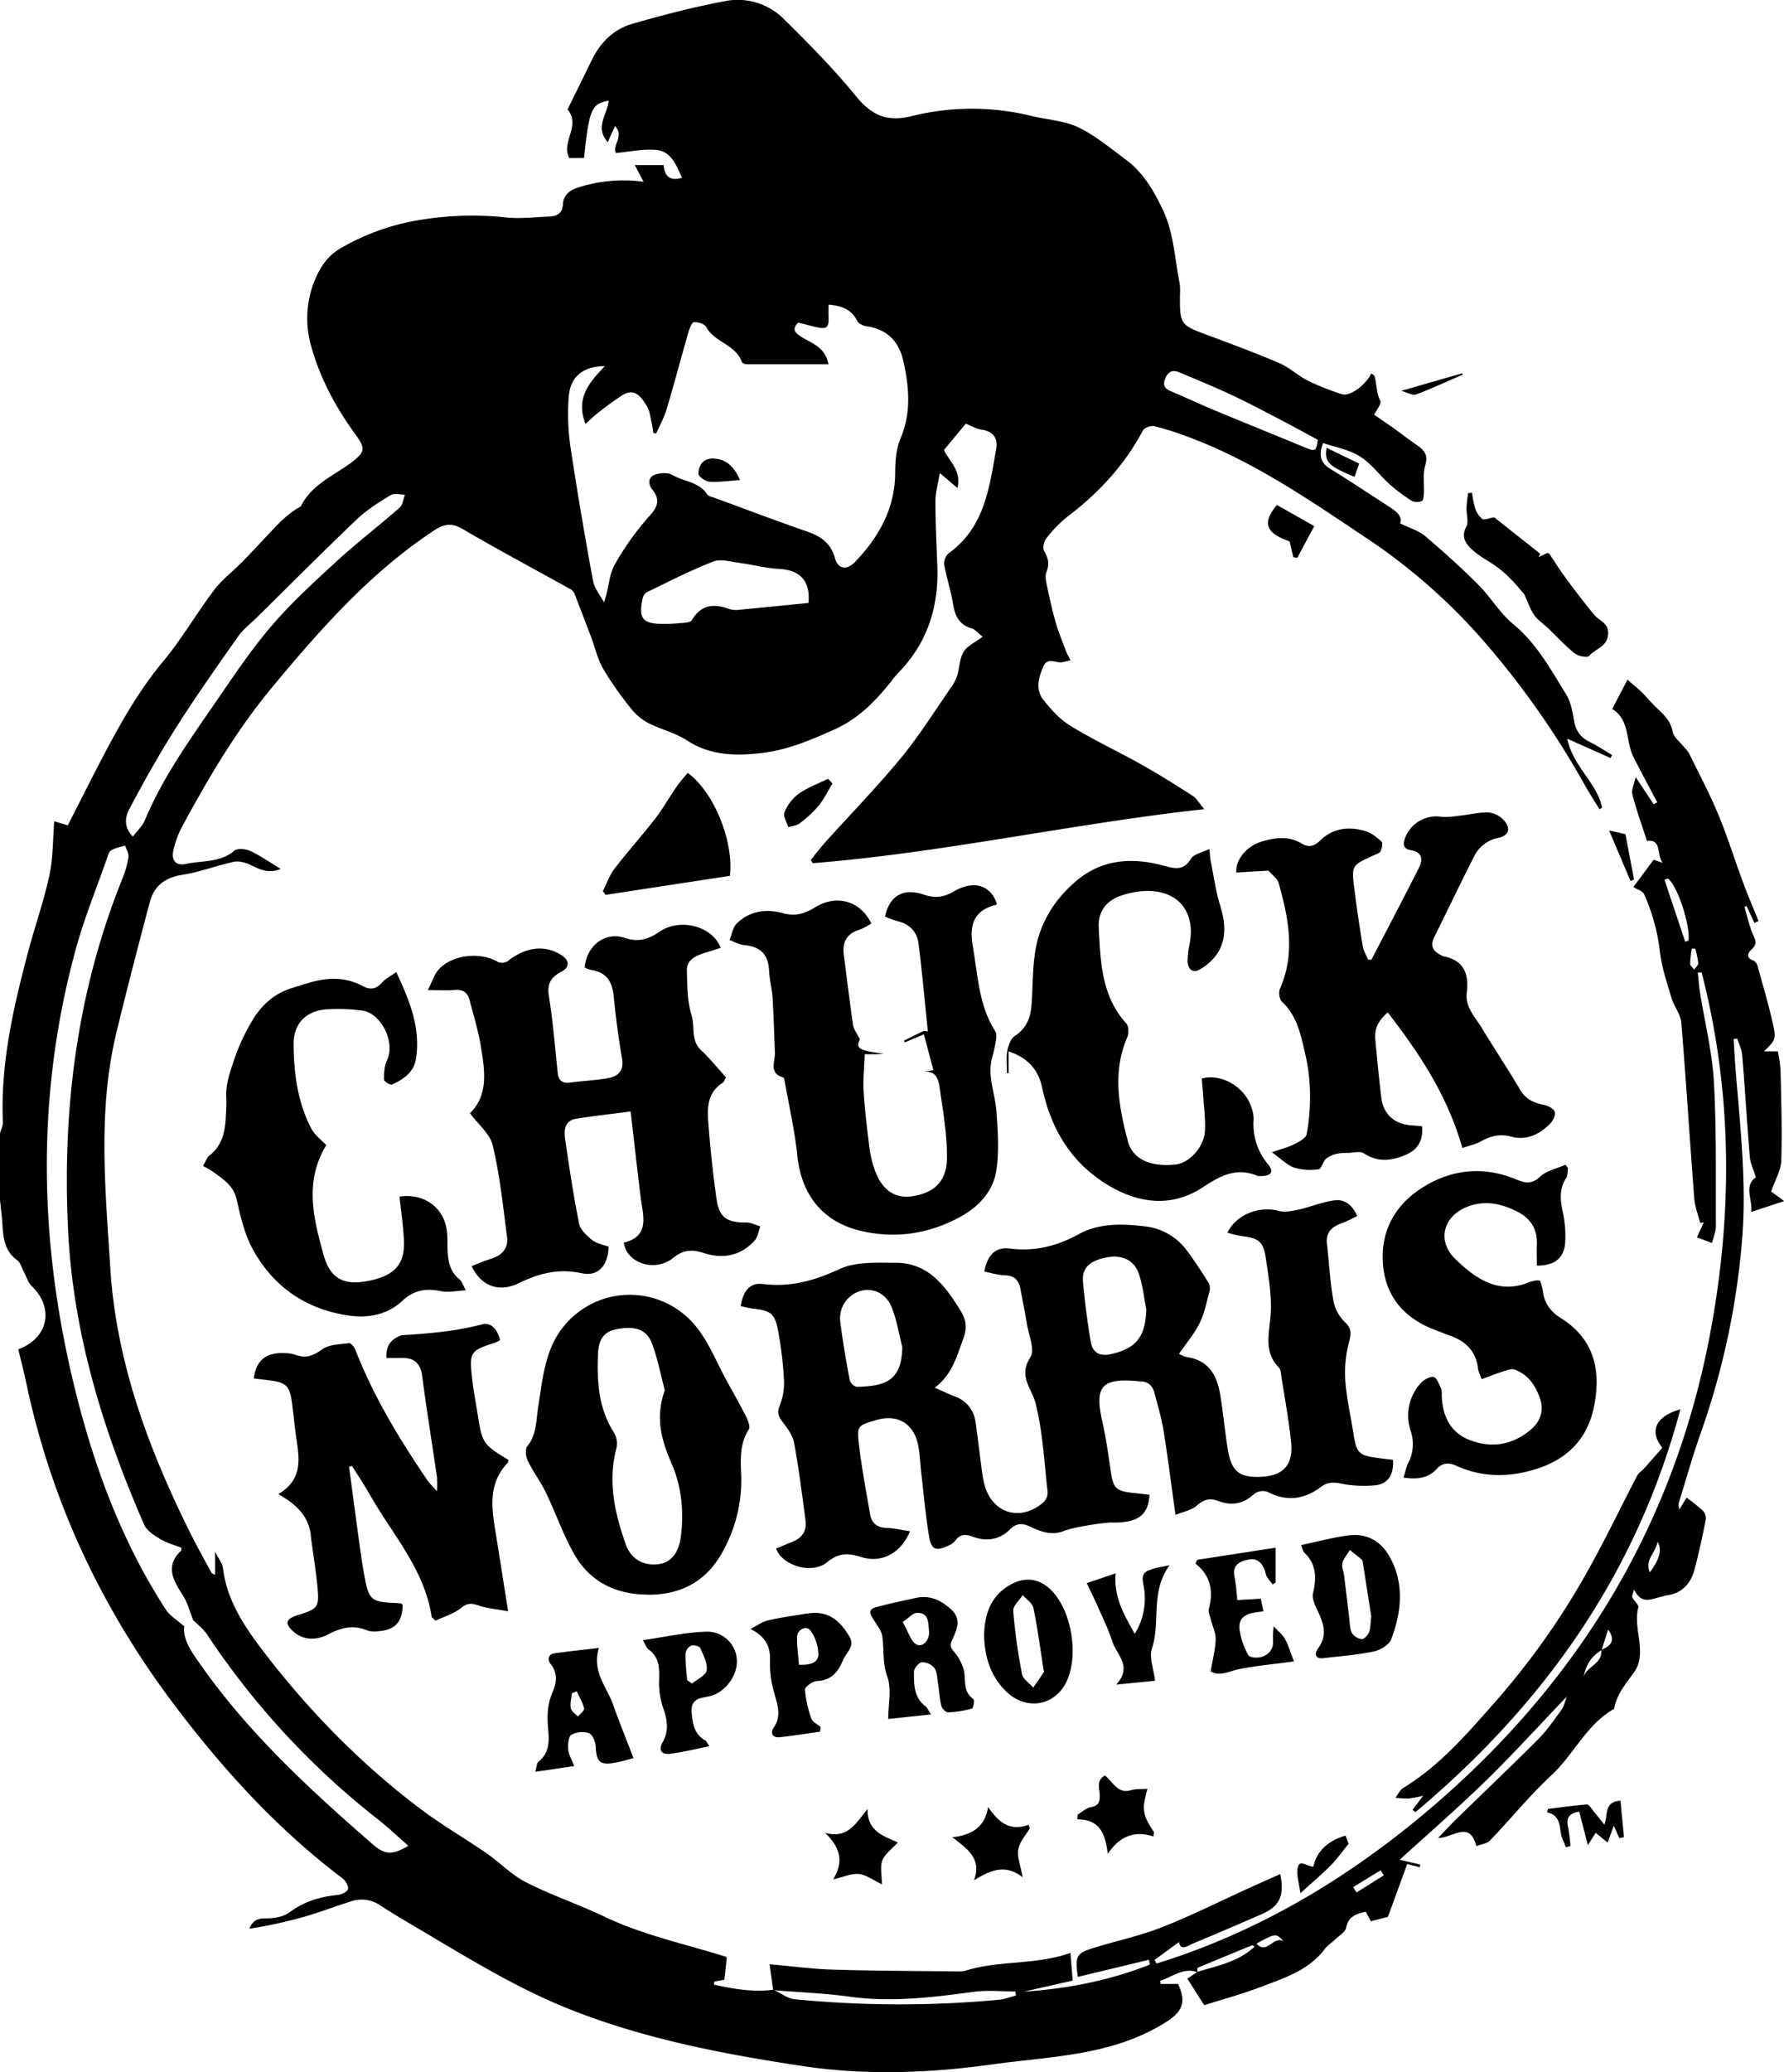 <svg xmlns="http://www.w3.org/2000/svg" viewBox="0 0 749.77 870.4"><path d="M0,476c.43-1.55,1.28-3.12,1.22-4.65C.16,447.23,5.46,424,11.5,401c2.9-11.11,6.8-22,9.23-33.19,1.62-7.42,1.45-15.22,2.07-22.83l5.69,1.69C35,334,41.1,321.6,47.72,309.49c6.07-11.1,12.65-21.84,20.85-31.68,7.81-9.39,14-20.15,21.36-29.9,3.47-4.58,8.26-8.16,12.31-12.32,5.32-5.48,10.43-11.15,15.78-16.6a55.71,55.71,0,0,1,6-4.86c.85-.66,2.19-1,2.62-1.84,4.56-8.88,13.61-12.47,21-18,5.88-4.43,6-5.92,1.76-11.78-8.16-11.22-14.7-23.17-18.51-36.74a42.1,42.1,0,0,1,1.42-28.09c2.09-5.06,5.06-10,10.8-13.38A97.49,97.49,0,0,1,179,92a132.57,132.57,0,0,1,33.59-.67c6.07.65,12.31-.14,18.46-.39,3.17-.14,5.32-1.43,5.52-5.09s2.56-5.84,6.13-7a62.58,62.58,0,0,1,27.77-2.51l-3.68-7h12.12c.35,4.54,2.57,6.89,7.7,5.34-2.36-5.19-4.41-11.12-10.88-11.71-5.48-.51-11.13.79-16.88,1.3-1.6-3.2,3.55-7.1-.36-11.35-1.21,2.68-2,4.44-3.07,6.8-5.71-6.5.06-11.87.37-17.44-7.26,1.4-8.16,3.54-10.34,24.11H239.3c-3.73-6.58,5-13.65-.78-20.4,3.36-6.85,6.82-13.85,10.25-20.87,3.62-7.41,9.28-12.93,17.1-15.16,12.94-3.68,26-7.11,39.22-9.56a27.37,27.37,0,0,1,24.46,7.71c10.55,10.39,21,21,30.33,32.44,6.55,8,13.13,10.79,23.33,8.21a104.71,104.71,0,0,1,50.5,0c6.53,1.56,13.62,1.9,19.52,4.75,7.23,3.48,13.59,8.86,20.12,13.69,7.46,5.51,12.09,13.87,15.68,21.66,4.27,9.22,4.75,20.19,6.79,30.43a23.16,23.16,0,0,1,.07,4.49c0,12.73.05,12.66,12.13,17.17,10,3.72,19.93,7.39,29.67,11.59,4.32,1.87,7.91,5.35,12.15,7.47A108.3,108.3,0,0,0,564,165.58c3.28,1.09,10.08-3.86,12.31-8.74.52.43,1.24.73,1.38,1.2,1,3.36.67,6.91,2.39,10.27.65,1.28-1.7,4.09-2.54,5.89,2.37,1.65,5.19,3.55,8,5.54,3.31,2.36,6.51,4.88,9.87,7.18,3.11,2.12,4.92,4.16,3.58,8.57-1.1,3.61-.37,7.76-.57,11.67-.06,1.16-.22,3.06-.84,3.3a5.39,5.39,0,0,1-4.25-.08,68.83,68.83,0,0,1-9.16-6.84c-4.31-3.87-7.85-8.81-12.65-11.84-4.51-2.85-10.22-3.8-15.47-5.62-2.05,5.48-.88,8.53,3.26,11,8.16,5,16.07,10.33,24.1,15.49,3.23,2.07,6.21,4.22,5,7.27,3.92,1.92,7.71,3,10.42,5.25,7.76,6.55,15.31,13.38,22.49,20.55,5.19,5.18,9,11.89,14.59,16.48,9.9,8.12,15.75,19,22.25,29.46,1.94,3.11,2.7,7.13,3.31,10.85.72,4.35,2.69,7.29,6.66,9.23,3.24,1.58,6.25,3.63,9.37,5.47l-.62,1.27-18.21-8.11c2.35,11.61,12.46,18.42,14.65,28.95l-1.11.69c-2.13-3.52-4.39-7-6.38-10.56a359.54,359.54,0,0,0-41.2-58.85,245.77,245.77,0,0,0-51.26-45.11c-23.88-16-47.66-32.26-74.94-42.24A118.54,118.54,0,0,0,485,179c-1.38-.32-4,.64-4.65,1.8-7.73,14.57-18.6,26.28-31.68,36.18a53.15,53.15,0,0,0-9,9.25c-1,1.25-1.55,4.09-.82,5.3,1.81,3,2.28,5.49.93,8.79-.67,1.64-.15,3.92.25,5.82,1.09,5.15,2.21,10.31,3.67,15.36,1.17,4.07,2.81,8,4.31,12,.45,1.19,1.13,2.29,1.89,3.82-1.5.36-2.56.71-3.65.87-2.66.37-6-2.34-7.81,1.89-2,4.64-3.32,9.57,0,13.78s7,8.28,11.42,11c9.79,6,20.21,10.86,30.22,16.48,7.24,4.07,14.27,8.51,21.27,13,1.45.92,2.36,2.68,4.77,5.54-56,6.17-109.74,18.33-164.59,22.7l-.73-1.42c2-2.49,4-5.08,6.12-7.47,10.59-11.76,21.67-23.11,31.73-35.31,7.7-9.36,14.16-19.74,21.11-29.71a18,18,0,0,0,2.52-4.86c1-3.32,1-7.18,2.68-10,1.57-2.55,4.91-4,8-6.35-2.45-2-3.33-3.16-4.46-3.47-5.47-1.49-7.2-5.42-8-10.57-.87-5.41-2.69-10.66-3.64-16.07a6,6,0,0,1,1.76-4.91c15.25-10.84,17.16-27.74,20.09-44.08.77-4.27-1.4-7.26-6.27-7.91-2.2-.29-4.26-1.59-6.55-2.49L396.74,189c2.07,4.77,7.46,8.51,5.65,16l-7.41-6.3c-.75,4.54-1.84,8.14-1.84,11.74,0,9,.44,18,.79,27,.69,17.29-4.06,32.58-16.38,45.15a43.52,43.52,0,0,0-2.87,3.46c-6.75,8.51-13.95,15.91-24.45,20.58-9.89,4.39-19.56,8.48-30.33,9.7-10.94,1.24-21.45,1.05-31.27-5.37-4.95-3.24-11.1-4.6-16.41-7.38a23.88,23.88,0,0,1-7.35-6.38,136.36,136.36,0,0,1-11.43-16.37c-2.35-4.13-3.41-9-5.11-13.5q-3.39-9-6.91-18a3.78,3.78,0,0,0-1.55-1.78c-15.2-8.45-30.56-16.63-45.56-25.41-4.94-2.9-8.18-1.79-12.46,1.06-26.52,17.63-47.19,41.1-67.35,65.34-15.06,18.09-26.82,38.07-37.91,58.59a39.48,39.48,0,0,0-3.75,10.24c-.89,4.09,1.19,6.42,5.25,5.53,6.85-1.5,14.37-.43,20.4-5.57,1.31-1.11,4.75-.78,6.65.1,4.17,1.93,8,4.63,12.83,7.55-5.49,2.24-9.09,0-12.94-1.78-2-.94-4.69-1.65-6.78-1.2-7.26,1.58-14.3,4.33-21.6,5.46S64.83,372.07,63,378.8c-4.85,18.15-9.56,36.35-14,54.6-8,32.79-4.73,65.89-2.66,99,2.48,39.74,16,76,33.44,111.16,2.89,5.81,6.07,11.47,9.15,17.19.11.22.53.29,1.48.76v-9.73c1.51,3.06,3.07,4.91,3.31,6.92C95.31,672,102.42,682.77,110.2,693c19.28,25.3,41.36,47.93,66.83,67.06,8.76,6.59,18.33,12.1,27.36,18.33,5.71,3.94,10.66,9.2,16.75,12.29,10.62,5.4,22,9.21,32.8,14.36,16.35,7.82,34,11.5,51.12,16.89.13,0,.2.24.37.46-.31,3-.63,6-1,9.21l-4.27.74-.07,1.31c8.18,1.79,16.41,3.24,25,2.12,3,1.38,5.81,3.69,8.87,4a453.87,453.87,0,0,0,85.81.23c2.44-.23,4.82-1.18,7.22-1.8-.08-.56-.16-1.12-.25-1.69-5.75,0-11.59-.63-17.25.12-17.36,2.31-34.63,4.51-52.22,2.09-10.7-1.47-21.55-1.88-32.33-2.77l-1.5-10.86c9.4.82,18.1,2,26.82,2.25,17.64.52,35.28.55,52.92.75a9.91,9.91,0,0,0,3-.43c14.06-4.32,29.07-2.18,43.7-7.35.34,4.25.62,7.64.94,11.62l-20.54,4.66c18.32-1.21,36.06-4.69,53-11.39-.14-.66-.28-1.32-.43-2L453,830.38c-1.29-8.84-.7-9.94,7-12.29,9.52-2.9,19.33-5,28.55-8.65,12.33-4.85,24.22-10.84,36.3-16.32,4.34-2,8.69-3.9,13.2-5.92,1.89,9.28-.31,13.62-8,16.94-9.48,4.08-18.93,8.22-28.48,12.14-2.28.93-5.39,3.5-6.09-.51l-10.28,7.51.89,1.48c40.13-12.37,76.11-33.23,108.38-59.55,65.72-53.61,108.77-121.7,124.42-205.92,9.4-50.56,9.13-100.88-3.74-150.82l-1.61.07c.3,2.75.47,5.52.9,8.24,2,12.5,5.13,24.93,5.85,37.49,1.14,20.23.75,40.56.85,60.84,0,2.21-1,4.42-1.61,7l-6.37-2.35c1-2.27,2-4.29,2.92-6.31l-1.56.21c-.85-3.46-2.21-6.87-2.48-10.37-1.88-24.57-3.4-49.17-5.43-73.73-.3-3.54-3.07-6.8-4.13-10.37-1.92-6.46-4.15-13-4.89-19.62a81.56,81.56,0,0,0-6.64-24c-.58-1.31-2.79-1.89-4.48-3L695,361.13l3.72,1.29c-2.56-3.83-.36-10.06-6.55-9.19-2.15-6.69-4.45-13-6.12-19.52-.5-1.93.75-4.31,1.37-7.3L695,337.82l1.52-.79c-3.35-6.33-6.77-12.63-10-19-3.38-6.62-1.38-15.63-8.94-20.23l6.41-12.3c2.08,1.82,4.11,3.44,6,5.24,2,2,3.77,4.2,5.8,6.15,3.09,3,6.3,5.57,7.16,10.37.42,2.39,3.12,4.39,4.8,6.55a16.57,16.57,0,0,1,2.11,2.6c4.17,8.52,8.64,16.92,12.28,25.67,3.87,9.3,6.86,19,10.38,28.44,2,5.51,4.36,10.92,6.56,16.37l-1.76.77-3.23-7-.94.28c1.18,3.93,2,8,3.65,11.72,1.06,2.4,1.69,4-.53,6-1.77,1.61-2.68,3.59.71,4.84a3.51,3.51,0,0,1,1.66,2.24c2.3,8.32,4.78,16.6,6.61,25,1.28,5.92.78,6.25-3.91,10.89h5.83a62.09,62.09,0,0,1,1.16,7.92c.26,12.65.69,25.31.29,37.95-.13,4.09-2.58,8.12-4.25,13l5.47,4L736,509.09c.66-5-3.27-11,1.94-14.55-1-3.38-2.32-5.93-2.54-8.57-1.19-14.26-2-28.56-3.21-42.82-.19-2.35-1.36-4.62-2.07-6.92l-1.53.22c.32,5,.57,9.93,1,14.88,1.85,22.58,4.37,45.08,2.69,67.83a322,322,0,0,1-17.69,83.3c-3.25,9.26-5.92,18.73-8.83,28.11a4.79,4.79,0,0,0,.08,3.43l3-4.91a82.75,82.75,0,0,1,6.69,5.33,4.86,4.86,0,0,1,1.41,3.72c-1.39,7-2.91,14-4.72,20.94-1.6,6.12-5.33,10.28-12,11.1-.66.08-1.28.41-1.93.53-4,.74-8.37,3.67-11.54-3.08-.46,2-1,2.83-.73,3.33.73,1.5,2.8,3.13,2.51,4.23-2.37,9.11,4.06,19.17-1.85,27.37-3.51,4.86-7.29,9.17-8.3,15.23-11.57,6.5-16.83,19-26.15,27.68s-17.27,18.49-26,27.62c-1.26,1.32-3.64,1.55-5.76,2.38-2.81-11-9.66-3.54-16.1-3.42,3.07-3.19,5.28-5.61,7.61-7.89,11.44-11.14,23-22.12,34.31-33.42,3.76-3.77,6.81-8.27,10-12.58.94-1.28,1.24-3,2.2-5.52-12,12.54-22.82,24.42-34.3,35.61s-23.89,21.94-35.95,32.94l8.66,2c-.07.37-.15.75-.23,1.12L591.4,783l-8.09,22.17-7.17,1.85L574,803c-4,.92-7.33,1.93-8.26,6.77-.37,1.86-3,3.31-4.62,4.9-1.42,1.37-3.19,2.46-4.36,4-6.56,8.76-16.48,12-26,15.61-8,3.09-16.41,5.38-24.65,8L499,831.12c1.38-.93,2.8-1.88,4.22-2.85,8.32-2.58,17.14-4.09,24.1-10.65-.78-.38-1-.55-1.07-.51-7.67,3.13-15.33,6.26-22.95,9.48-.2.09,0,1.2,0,1.83-6.1-2.11-10.54,2-15.65,3.55,0,.46.1.92.16,1.38h7.3c3.79,8,1.54,12-5.8,16.48-22.36,13.78-47.87,13.92-72.51,17.34-26.44,3.68-53.24,4.64-79.71.64-32.89-5-65.48-11.18-96.81-23.49-22.19-8.72-42.15-21-62.42-33-6-3.56-12.08-7.05-17.92-10.88a13.81,13.81,0,0,0-12.37-1.8c-6.81,2.16-13.51,4.73-20.38,6.68a197.27,197.27,0,0,1-22.37,4.83c1.29-3.24,3.18-4.39,6.68-4.34s7.6-.61,10.24-2.58c6.18-4.62,12.94-6.53,20.37-7.29,1.54-.16,4-1.43,4.16-2.51.23-1.33-1.08-3.49-2.35-4.46-27.62-20.86-50.59-46.15-71.31-73.71C42.4,675,21.55,630.48,11.08,581.15c-1-4.84-2.27-9.64-3.4-14.38,12.77-4.76,15.14-17.37,5.66-26.54-1.64-1.58-2.3-4.17-3.44-6.29-.84-1.56-1.34-3.64-2.64-4.57-5.13-3.66-5.85-9-6.2-14.55C.84,511.2.36,507.6,0,504ZM673.1,693.14c-4.24,2.45-6.55,6.28-7.53,11,1.63-4.3,8-5.32,7.4-11.18,4.48-1.61,5.89-4.29,2.89-8.48Zm-397.33-511-1.18-.3c-.19-1.24-.31-2.5-.6-3.71-.63-2.57-.82-5.45-2.16-7.6-2.24-3.59-4.94-7.82-10.24-4.55a131.6,131.6,0,0,0-10.72,7.82c-1.59,1.22-3,2.66-4.79,4.26-4.25-10.76,1.5-17.4,8.12-24.25-9.4,0-14.68,4.66-15.2,13.2a96.27,96.27,0,0,0,.64,19.94c2.85,19.07,6.12,38.09,9.6,57.06.58,3.19,3,6,4.61,9,2.07-5.66,2-11.3,4.36-15.58a117.93,117.93,0,0,1,15-21c3.56-4,4.09-6.82.89-10.87-1.78-2.28-1.73-5.18,1.23-6.21,2.22-.77,5.49-.91,7.37.21,4.75,2.83,11.12,2.79,14.52,8.1.52.81,2,1.06,3.11,1.46,13.12,4.82,26.2,9.75,39.4,14.35,5.59,2,9.49,4.92,11.16,10.92,1.31,4.7,4.95,5.3,8.43,1.67,10.11-10.55,16.89-22.54,16.91-37.72,0-4.75.44-9.88,2.25-14.18,4.55-10.78,3.61-21.48,1.21-32.35-1.85-8.36-6.78-13.48-15.49-14.76-1.42-.21-3.35-1.11-3.92-2.24-2.5-5-6.82-6.44-12.09-6.83,0,1.57-.05,3,0,4.49.24,5.32-.51,6-5.58,4.83-2.41-.56-4.8-1.21-7.13-1.8-2.79,2.8-1.39,4.21,1.13,5.88,4.24,2.81,10.07,4.06,11.59,11.63-11.75,0-23,0-34.3,0-.72,0-1.92-.39-2.09-.88-2.52-7.4-11.49-8.24-15-14.77-.71-1.31-3.51-2.17-5.21-2-.93.1-1.86,2.73-2.33,4.36-3.09,10.73-5.93,21.54-9.13,32.24C279.09,175.47,277.25,178.73,275.77,182.1ZM76.2,650.13c-2.87-1.16-6.13-2-8.91-3.7-2.55-1.54-5.61-3.49-6.71-6C43.39,601,30.78,560.29,28.63,517.05c-2.53-50.83,3.65-100.45,22.82-148A40.24,40.24,0,0,0,54,360c.22-1.51-.92-3.22-1.44-4.84-2,.64-4.08,1-5.81,2-1,.58-1.38,2.22-1.82,3.47-4.4,12.57-9.47,24.95-13,37.77-16.57,60.4-15.69,121-1.24,181.7,8.12,34,19.89,66.64,39.11,96.15,1.64,2.51,4.56,4.17,7.64,6.9-.69,5.89,3.52,11.36,7.49,17,20.22,28.52,45.74,51.94,71.91,74.72,4.9,4.27,8.34,4.37,14.75.43-4.26-3.73-8.22-7.51-12.49-10.88a330.08,330.08,0,0,1-72-77.76c-1.63-2.46-4.13-4.34-5.94-6.2-1.42-3.52-2.32-7.26-4.29-10.31-4.07-6.33-7.66-12.34-.64-18.91C76.27,651.08,76.2,650.83,76.2,650.13ZM55.84,351.37c1.76-2.34,3.95-4.29,5-6.74,7.06-16.95,17.51-31.87,27.83-46.85,8-11.55,15.69-23.36,24.71-34,8.34-9.9,18-18.74,27.56-27.53,8.69-8,18.09-15.2,27-23,1.32-1.16,1.53-3.61,2.25-5.46-2,0-4.52-.71-6,.19-4.95,3-10,6.15-14.18,10.12-14.22,13.56-28.08,27.5-42.08,41.29-2.65,2.62-5.73,4.93-7.84,7.93-8.81,12.5-17.64,25-25.84,37.91-7.1,11.17-13.61,22.74-19.81,34.43C52.68,342.87,51.75,347.33,55.84,351.37Zm283.92-98.1c.92-9.17-3.47-13.84-12.3-14.29-5.57-.28-11.07-1.8-16.63-2.53-3.69-.48-7.91-1.8-11.05-.58-9.57,3.72-18.75,8.45-28,12.92a4.23,4.23,0,0,0-1.73,2.7c-1.75,8.41.11,10.63,8.7,10.56a51.9,51.9,0,0,0,6-.21c2.09-.25,5.28-.12,6-1.34,4-6.7,9.38-7,15.86-4.65a10.56,10.56,0,0,0,4.46.24C320.63,255.2,330.21,254.22,339.76,253.27Zm214.09-68.53c-5.45-2.93-10.74-5.85-16.09-8.63-6.64-3.45-13.26-7-20-10.14-7.33-3.41-14.8-6.51-22.27-9.62-2.78-1.16-4.7-.2-5.82,2.77s0,4.22,2.59,5.29c5.82,2.43,11.52,5.16,17.34,7.58,12.37,5.15,24.8,10.17,37.18,15.28C553.05,189.88,553,189.91,553.85,184.74ZM701,369l-1.46.52q4.35,13,8.71,26.05l1.37-.47C710.46,388.59,705,372.12,701,369ZM568.7,792.68l1.41,2.23q5.75-3.58,11.47-7.19l-1.33-2.12Zm127.9-145c-.77,4.72-5.47,7.49-3.22,12.72C697.24,655.55,698.78,650.58,696.6,647.67ZM539.41,815.33c-3.24-3.32-3.24-3.32-11.34,1.07C532.57,821.28,534.77,813.18,539.41,815.33ZM712.46,398.47H711a51,51,0,0,0-.67,6.37c0,.82,1.07,1.63,1.64,2.45.63-.91,1.82-1.85,1.77-2.72A36.42,36.42,0,0,0,712.46,398.47Zm-330,244.73c-3.84,9.25-11.9,13.47-20.36,10.87-5.37-1.65-9.41-2.05-14.41,2.09-6.45,5.34-19.06,1.44-21.52-5.71l7.24-3c3.9-1.63,5.69-4.65,5.14-8.75-1.45-10.89-2.81-21.82-4.81-32.62-.6-3.22-2.89-6.3-5-9-1.67-2.23-2.2-3.79-1.06-6.63a25.43,25.43,0,0,0,1.82-10.59,163.45,163.45,0,0,0-2.46-20.8c-1.35-7.34-3.2-8.6-10.56-9.37a48.5,48.5,0,0,1-5.2-1.09c1.09-6.36,3.84-9.95,9.39-9.26,11.65,1.45,21.68-1.44,32.23-6.31,6.81-3.15,15.62-2.61,23.53-2.6,13.6,0,20.74,9.53,27.16,19.94,2.38,3.86,3,7.13,1.4,11.53-2.79,7.48-4.64,15.32-12.14,21,3.41,1.49,5.9,2.67,8.46,3.68a13,13,0,0,1,8.68,10.7c1,6.91,1.8,13.87,2.71,20.8.22,1.65.51,3.3.89,4.91,2.95,12.59,15.16,16.57,25,8a5.74,5.74,0,0,0,1.69-4.33c-1.41-12.39-2-25-5-37-1.64-6.6-7.46-11.53-2.23-19.58,2-3.08-.72-9.29-1.47-14s-1.79-9.49-2.62-14.25c-.64-3.71-2.27-6-6.49-6.13-2.94-.1-5.85-1-8.76-1.55,1.14-6.63,4.38-10.48,10.66-9.71,10.7,1.33,19.79-1,29.25-6.16,8.19-4.47,18-4.34,27.44-3.16a25.24,25.24,0,0,1,17.73,10.14c3.28,4.39,6.28,9,9.2,13.67a5.08,5.08,0,0,1,.28,3.64c-1.2,4.48-2.09,9.18-4.13,13.28-2.24,4.49-5.61,8.42-8.65,12.82a13.54,13.54,0,0,0,3.32,1.37c9,1.29,12.59,7.48,13.95,15.43s2,15.87,3.33,23.75c1.5,8.75,4.76,11.32,13.06,11.14,10-.22,14.5-4.76,13.45-14.76-1-9.59-2.8-19.1-4.26-28.65a4.6,4.6,0,0,0-.7-2.37c-6.07-6-4.58-12.91-3.78-20.55.9-8.61-.66-17.58-2-26.28-1-6.41-3.32-7.75-9.81-8.5a51.43,51.43,0,0,1-6.18-1.46c3.62-7.65,13.43-11.35,21.49-9.17,2.56.69,5.64.08,8.35-.52,5-1.11,9.81-3.13,14.83-3.88,4.26-.64,7.69,1.58,9.86,6.58-2.19,1-4.26,2.23-6.47,3-4.19,1.5-6.83,3.84-6.25,8.76.93,7.91,1.32,15.9,2.7,23.72a17.15,17.15,0,0,0,4.85,9.08c3.29,3,2.47,5.46,1.56,9.09A49.6,49.6,0,0,0,565.41,580c.55,7.45,2.25,14.81,3.42,22.21,1.28,8.16,2.22,9.13,10.25,10.2,2.13.29,4.27.52,6.37.78.36,6-1.85,10-7.27,10.67a49,49,0,0,1-14.73-.72c-3.19-.57-5.59-.62-8.27,1.42-7,5.29-14.39,6.28-22.44,2.11a6,6,0,0,0-5.49.73c-4.55,4.24-9.45,5.28-15.16,3.11-3.4-1.29-6.06-.83-9,1.82-2.21,2-5.68,2.58-9.06,4-1.77-12.64-3.19-24-5-35.32-.88-5.4-2.48-10.69-3.86-16-.8-3.09-2.82-4.82-6.14-4.78-.33,0-.67-.06-1-.09-15-1.34-18.07,2.22-14.8,16.71,1.57,7,2.58,14.08,3.6,21.16s2.2,8.34,9.42,9.08c2.29.23,4.58.53,6.85.79-.39,6.54-3,9.9-8.83,11.13a28.43,28.43,0,0,1-6.45.51c-3.81-.1-16.86,2-20.54,3.5-5.15,2.15-9.89.35-14.4-1.8-3.31-1.57-5.79-1.42-8.44,1.22-4.49,4.47-10.06,5.15-15.75,3-3.14-1.17-5.27-1-7.24,1.77a7.35,7.35,0,0,1-2.82,2c-5.12,2.45-7.2,1.83-8.13-3.63-1.5-8.84-2.25-17.8-3.3-26.72-.49-4.13-.56-8.34-1.46-12.38-2-8.78-8.75-12.54-17.41-10-7.85,2.28-8.26,2.33-7.33,10.34,1.13,9.73,3,19.37,4.63,29,.66,4.06,3,5.87,7.19,6C375.86,641.91,378.88,642.67,382.47,643.2ZM481.76,550c-1-5-1.49-10.23-3.15-15-2-5.89-7.32-8.09-13.84-6.78-6.75,1.36-10.09,4.41-9.62,10,.71,8.44,1.84,16.87,3.23,25.22.83,4.95,3.88,6.45,8.87,5.28C477.68,566.28,481.42,561.29,481.76,550ZM379.21,565.77c-1.45-5.59-2.34-11.39-4.48-16.69-2.36-5.85-7.89-8.27-12.93-6.87a11.93,11.93,0,0,0-8.64,13c1,8.26,2.43,16.48,4,24.66.2,1.09,2.07,2.71,3.12,2.67C372,582.19,379,580.15,379.21,565.77ZM248.83,407.51c6.13,1,8.46,4.89,9.06,10.75.89,8.77,2,17.55,3.51,26.24.92,5.27-1.54,7.63-6,8.4-5.23.92-10.57,1.12-15.84,1.83-3.42.46-4.84-1-5.18-4.22-1.14-10.77-2-21.58-3.72-32.26-.85-5.29,1.21-8,5.37-10.13,3.31-1.72,3.34-4.57.38-6.6-8.08-5.51-16.57-2.94-23,2.18a4.54,4.54,0,0,1-4.12.38c-7.35-4.43-19.48-3.1-25.07,3.33-1.71,2-2.51,4.73-4.41,8.47,4.79,0,8.08.22,11.33-.06,3.44-.31,5.41,1.09,6.22,4.28C199,426.38,200.9,432.61,202,439c1.71,10.31,3.51,20.82-4.49,28.61,3.37,4.57,8.41,8.6,9.58,13.54,3,12.57,4.33,25.53,6,38.38.64,4.81-2.1,7.77-6.69,9.2-2.77.86-5.43,2-8.18,3.1,3.74,8,11.1,11.35,19.7,7.21s16.65-6.35,26.45-4.23c7.22,1.56,11.22-3.41,11.4-11.15-2.24-.85-4.94-1.24-6.78-2.71-2.3-1.83-5.06-4.31-5.59-6.92-2.37-11.73-4.14-23.59-5.87-35.44-.54-3.7-.37-7.82,4.51-8.64,7.49-1.24,15-2,23-3.08,1.49,12.79,2.79,24.52,4.24,36.22,1,7.77,3.93,16.17-7.13,18.89,1.26,8.71,13.18,12.58,20.87,6.33,4.59-3.73,8.37-3.36,13.09-1.89,8,2.5,15.25,1,21-5.26,1.38-1.5,1.65-4,2.43-6-1.94-.58-3.88-1.66-5.82-1.65-8.3.08-11.49-2.07-12.62-10.13q-2.07-14.83-3.26-29.79c-.54-6.89-1.32-14.14,5.88-18.77.62-.4.85-1.39,1.37-2.3-3.5-3.86-6.73-7.92-10.48-11.43-4.38-4.08-2.47-9.7-3.93-14.47-1.84-6-1.85-12.69-2-19.1-.1-4,3.25-5.9,6.78-7l7.4-2.37c-3.29-9.1-17-12.72-25.69-6.78-4.74,3.26-8.92,4.5-14.75,2.56-8.18-2.73-16,3.43-16.67,12.53A17.53,17.53,0,0,0,248.83,407.51Zm365.75,74.71c2.87-1,5.5-1.54,7.75-2.77,4.09-2.22,7.93-3.33,12.8-2,6.47,1.71,12.15-1,16.63-5.76,1.1-1.18,2.13-3.66,1.61-4.8-.65-1.38-2.88-2.5-4.6-2.83-4.24-.82-7.56-2.33-9.92-6.35-5.16-8.79-10.86-17.26-16.14-26-2.78-4.58-7-8.69-6.27-14.7,1-8-1.21-13.75-10-15.35-.31-.05-.56-.35-.86-.49-3.46-1.63-4.56-4-2.76-7.63,5.62-11.31,11.07-22.7,16.79-33.95a14.18,14.18,0,0,1,10-7.61c4.57-1,5.54-3.93,2.39-7.47a10.15,10.15,0,0,0-6.36-3.23c-3.92-.15-7.87.89-11.81,1.3-2.75.3-5.58.84-8.27.48a14,14,0,0,0-15,8.81c-.89,2.51-1.08,4.68,2.3,5.22,5.09.82,5.19,4.06,3.38,7.64-6.52,12.85-13.22,25.6-19.86,38.39l-1.39,0c-.77-1.86-1.93-3.66-2.25-5.6-1.33-8-2.54-16.1-3.55-24.19-1.23-9.8-1.13-9.81,8-14,1.06-.49,2.54-.85,3-1.7.6-1.22,1.07-3.56.44-4.13-2.07-1.86-4.49-3.8-7.1-4.52-6.73-1.83-13.3-1.19-18.61,4-2.47,2.4-4.77,3.22-7.91,1.31-5.28-3.2-11-2.48-16.47-.89-6.56,1.9-11.41,7.75-10.93,13.09l13.45-.79c1.41,1.65,3.75,3.21,4.33,5.26,4.14,14.67,7.12,29.42.55,44.32-.64,1.48-.27,4.46.82,5.46,6.55,6.09,8,14.35,9.88,22.34a78.2,78.2,0,0,1,1.92,16.28,83.2,83.2,0,0,1-1.42,17.05c-.34,1.75-3.34,3.26-5.41,4.3-2.52,1.28-5.35,1.95-9.2,3.29,4.06,2.89,6.46,5.46,9.4,6.46a23.68,23.68,0,0,0,10.24.69c1.18-.14,1.78-3.2,3.11-4.42a10.92,10.92,0,0,1,4.54-2.07,18.7,18.7,0,0,1,4.38-.37c2.36,0,5.33-.92,7,.16,5.91,3.93,11.73,3.13,17.58.63,5.27-2.25,7.34-6.14,6.91-12l-4.85-.42c-6.94-.62-11.44-4.66-12.29-11.49-1-8.06-1.74-16.16-2.53-24.25-.41-4.22.76-7.87,5.23-11.65C596.59,442.56,608.48,460.39,614.58,482.22ZM342.6,381.1c-4.52,2.79-8.4,3.91-13.8,2.43-6.76-1.86-13.77-.91-19.11,4.33-1.69,1.65-2.1,4.6-3.1,7,2,.73,4,1.91,6.09,2.11,7.15.7,10.25,4,10.58,11.11.16,3.64,1.18,7.23,1.41,10.87.47,7.78.74,15.58,1,23.37.11,3.81-2.64,8.51,3.51,10.27.29.08.47.83.55,1.3,1.84,10.46,4.27,20.86,5.35,31.4,1.74,16.86,10.89,28.28,27.46,31.91,14.38,3.14,28.14,1,41.08-6.1,8-4.38,14-11,15.2-20,1.11-8.08.55-16.49-.09-24.7-.57-7.33-3.84-14.42-1.79-22a72,72,0,0,0,1.64-7.52c.19-1.21.3-2.77-.29-3.69-6.91-10.83-7.29-23.31-9.4-35.41-1.55-8.85,0-15.38,9.79-17.71.12,0,.17-.28.26-.42-2.5-7.76-9.57-10.19-18.13-5.19-4.45,2.6-7.95,2.86-12.74,1.27-8.6-2.85-14.23.64-16.13,9.26a43.76,43.76,0,0,0,5.45,2c5,1.17,8,4.52,8.63,9.26,1.58,12.3,2.65,24.67,3.93,37l-1.66-.26-8.42,4.13.42.71,8-3.36c1.52,5.75,2.71,10.26,4,15.07l-4.76.72c6-.89,6.93,3.09,7.52,7.51.65,4.94,1.55,9.84,2.05,14.8a99.44,99.44,0,0,1,.86,14.91c-.47,8.86-5.31,13.55-14.53,15-7,1.11-12.51-2.39-15.54-10.37a42.73,42.73,0,0,1-2.43-9.64c-1-7.92-2-15.87-2.49-23.83-.31-5.14.26-10.33.44-15.81,2.13,0,3.28,0,4.42,0s2.46-.12,3.69-.18c-10.82-1.45-11.88-2.21-10.15-6.15-1.23-2.45-2.57-4.08-2.84-5.87-1.44-9.81-2.61-19.66-3.9-29.5-.7-5.38,1.22-9,6.64-10.62a28.69,28.69,0,0,0,4.92-2.6C361.7,378.45,351.63,375.53,342.6,381.1Zm-212,263.72c.88,7.6,2.27,15.15,2.91,22.77.63,7.45-.23,8.26-7.51,10.56-.63.2-1.27.4-1.89.63-3.81,1.38-4.32,3.14-1.39,6,4.6,4.5,10.33,4.3,15.33,1.67,5.52-2.9,10.61-4,16.43-1.54a10.47,10.47,0,0,0,4.45.28c7.09-.46,10.26-3.93,10.3-11.17-.27-.18-.53-.47-.83-.51-1-.12-2-.18-3-.22-8.92-.39-10.34-1.31-12-10-1.55-8.18-2.55-16.46-3.7-24.71-1-7.48-2-15-3-22.46l1.21-.4c2.51,4,5.17,7.95,7.5,12.07,9.45,16.68,22.95,31.32,26,51.26,0,.27.42.49,1.57,1.72,3.39-1.61,7.63-2.83,10.8-5.37,2.72-2.2,4.53-2,7.47-1,3.55,1.23,7.43,1.51,12.29,2.41-1.89-12-3.5-22.31-5.17-32.64s-3.47-20.92,5-29.68c.28-.28.23-.87.32-1.27-10.44-6.25-11.06-7.15-12.76-18.07-.84-5.43-1.94-10.83-2.53-16.29-1.21-11-.73-11.56,9.67-14.88a13.07,13.07,0,0,0,2.09-1.09c-1.06-4.32-3.64-7.64-7.67-6.58-11,2.89-22.1,3.84-33.31,4.51a4.08,4.08,0,0,0-1.43.43c-3.68,1.65-5.67,4.35-5.34,9.15,2.12,0,4.08,0,6,0,5.24-.17,8.26,1.81,9,7.5,1.86,14.19,4.17,28.32,6.24,42.49a50.16,50.16,0,0,1,0,5.95,58.31,58.31,0,0,1-3.92-4.39C167.92,604.55,157,586.69,149.37,567c-.45-1.16-1.86-2.91-2.62-2.81-3.88.5-8.41.5-11.34,2.6-3.77,2.69-6.91,3.92-11.23,2.29a15.57,15.57,0,0,0-4.93-.72c-7.58-.23-11.62,3.14-12.58,10.66,2.29.28,4.58.53,6.86.83,6.64.84,8.19,2.34,9.13,9,.59,4.28,1,8.6,1.55,12.89,1.19,9.37,4.1,19.11-7.22,25.86C124.47,631.88,129.69,636.75,130.63,644.82Zm141.91,25c-13.73,0-24.77-5.39-31.48-17.51-4.49-8.11-7.57-17-11.61-25.35-2.22-4.6-5.36-8.75-7.59-13.34-.85-1.74-1.21-4.9-.21-6.14,4-5,3.67-10.82,4.57-16.54,1.25-8,2.14-16.31,5-23.79a35.74,35.74,0,0,1,61.34-9.94c5.45,6.69,8.7,15.18,12.93,22.86,2.7,4.9,5.48,9.76,8,14.77.85,1.71,2,4.45,1.22,5.61-3.91,6.11-3.43,12.78-3.17,19.37a61.1,61.1,0,0,1-7.15,30.74C297.71,663.65,287,669.85,272.54,669.86ZM279.4,584c-1.64-6.19-2.94-13-5.32-19.5-2.23-6.06-7-7.64-14.83-6.21-5.13.94-7.67,3.92-7.93,10.49-.44,11.41.16,22.65,6.59,32.77a9.05,9.05,0,0,1,1.24,6.47c-3.86,14.06-.81,27.43,3.8,40.57,2.31,6.57,7.87,9.37,14.22,8.36,5-.79,8.16-4.82,9-11.72,1.3-10.47.24-21-3.9-30.43C277.91,604.83,275.33,595.35,279.4,584ZM437.92,456.58c3.81,17.81,12.38,32.2,28.34,41.57,12.92,7.58,26.54,8.91,39.21.59,7.49-4.92,14.16-8.53,23-4.83a3.82,3.82,0,0,0,1.48.08c4.35,0,5.59-1.74,2.92-5a26.12,26.12,0,0,1-6-18.89,14.42,14.42,0,0,0-.91-4.88c-2.69-8.58-12.49-14.42-20.9-12.21.22,2.56.49,5.18.65,7.81.3,4.81,1,9.65.67,14.43-.43,6.73-6.68,13.32-12.35,13.91-10.39,1.08-18-2.08-20.08-10-3.75-14.36-6.48-29-.17-43.52.69-1.61.61-4.6-.43-5.75-10.52-11.61-10.84-26.08-11.58-40.36-.35-6.79,3.33-11.4,9.78-13.45a37.23,37.23,0,0,1,9.26-1.81c14-.69,21.77,8.4,19.17,22.18a34.33,34.33,0,0,0-.86,7.38c.12,3.44,2.32,5.15,5.35,3.26a22.29,22.29,0,0,0,7.44-7c3.69-6.24,3-12.9.89-19.77-1.9-6.09-2.73-12.52-4-18.8-.24-1.23-.28-2.49-.53-4.9-3.11,1.55-6.57,2.13-7.74,4.08-3.28,5.5-7.32,4-11.91,2.8-13.26-3.49-25.88-2.51-36.69,6.86-8.95,7.75-15,17.52-16.85,29.27-1.17,7.36-1,14.92-1.55,22.38-.42,5.3-2,9.9-7,13.1-1.74,1.13-2.78,4.05-3.19,6.33-.53,3-.13,6.22-.13,9.34l.66,0v-9.14C432,444.26,436.39,449.47,437.92,456.58ZM603.83,617c2.34-2.57,5-2.76,8.11-1.35,9.78,4.42,19.78,5,30.25,2.37,14.61-3.62,24.56-12,27.67-26.88,3.16-15.16.35-28.57-13.9-37.5-4.16-2.61-6.92-6.13-7.51-11.18a35.07,35.07,0,0,0-1.12-4.49,7.29,7.29,0,0,0-1.51-.14,14.67,14.67,0,0,0-2.91.67c-13.07,5.44-22.71-1.38-31.25-9.62-8-7.74-5.08-18.29,5.46-22.15,7.24-2.65,14.1-1.11,20.71,2.29,5.59,2.87,8.33,7.4,8.08,13.75-.12,2.95,0,5.9,0,8.85,7.52,0,11.53-3.17,11.91-10a45.63,45.63,0,0,0-.9-11.89c-1.1-5.19-1.87-10.09,1.3-14.89.71-1.08.55-2.73.79-4.12l-1.1-1.46c-3.61,1.61-8,2.46-10.66,5-3.59,3.42-6.5,2.62-10.19,1.1-13.43-5.56-26.63-4.29-38.76,3.17s-18.44,18.91-17,33.32c1.4,13.78,9.82,22.51,22.69,27.12,1.56.56,3.08,1.25,4.66,1.78,6.84,2.3,11.6,6.36,12.49,14,.16,1.41.92,2.75,1.57,4.58,3.07-1.14,5.82-2.27,8.65-3.15,1.7-.53,3.8-1.4,5.26-.86,5.71,2.12,8.87,6.81,10.69,12.38,1.63,5,0,9.36-3.78,12.64-7.58,6.57-16.43,8.11-25.7,4.6-8.51-3.22-11.67-10.37-11.91-19.06a6.44,6.44,0,0,0-.2-2.47c-.9-1.83-1.74-4.63-3.16-5s-4.13,1.09-5.4,2.52a20.08,20.08,0,0,0-4.31,20.06,17.19,17.19,0,0,1-1,13.52c-.89,1.73-1.21,3.75-2,6.15C595.57,621.47,600.17,621,603.83,617ZM130.93,474.21c-5.89-11.16-7.45-23.41-7.54-35.78,0-8.37,5.12-13.71,13.55-14.44a79.38,79.38,0,0,1,14.93.45c8.32.85,14.44,13.41,10.75,21-1.14,2.36-1.24,5.38-1.21,8.09,0,.73,2.6,2.35,3.35,2,4.76-2.05,9.15-5.25,10-10.5,2.19-13-2.57-24.68-8.22-36.71-2.29,1.64-4.46,2.69-5.93,4.36-2.53,2.86-4.93,3.24-8.29,1.45-7-3.73-14.4-3.64-21.87-1.47-2.71.78-5.41,1.62-8.11,2.48-7.33,2.34-12.61,7.26-16.43,13.74a84.12,84.12,0,0,0-7.67,16.73c-1.66,5.12-3.46,9.91-3.12,15.35a57.25,57.25,0,0,1-.1,6c-.28,6.92-.89,13.67-7,18.42-1.17.91-1.67,2.69-2.68,4.41a44.19,44.19,0,0,1,4.21,2.41c4.15,3.09,8.55,5.67,9.89,11.56,1.63,7.14,3.3,14.59,6.76,20.92,8.66,15.81,22.37,25.3,40.36,27.9,8.21,1.19,16.31-.36,22.46-6.1,5.05-4.73,10.15-5.41,16.46-4.11,3,.62,6.3-.18,10.29-.38-1.26-2.3-1.61-3.77-2.54-4.5-4.62-3.64-5.07-8.72-5.17-14,0-1.83,0-3.67-.14-5.5-.79-10.29-9.25-16.93-20-15.38.63,6.08,1.53,12.16,1.84,18.27.5,10.26-4,15.11-15.37,17.24-9.82,1.84-15.57-1-18.32-10.78-4.32-15.39-8.29-31.05,1.06-46.31C134.84,478.62,132.26,476.74,130.93,474.21Zm560,142.65c-.92,1-2.26,1.82-2.87,3-6.62,12.68-12.8,25.6-19.74,38.1a316.8,316.8,0,0,1-39.12,56c-12,13.56-23.71,27.5-39.49,37.07-1.29.78-2,2.49-3.27,4.13a44.57,44.57,0,0,0,5.76.3,52.2,52.2,0,0,0,5.95-1.18l-4.51,5.94,1.28.94c53.68-45.08,92.81-99.69,111.3-169.2-10.35,2.92-13.27,9.23-7.55,16.17C696.06,611,693.51,614,690.92,616.86ZM284.32,330.48c-3,4.36-5.58,9-8.81,13.19-5.6,7.23-11.73,14.05-17.3,21.31-2.1,2.74-3.25,6.21-4.84,9.34l1.13,1.57,52.28-8c1.64-14.58-6.76-35.23-17.76-43.26C287.35,326.68,285.69,328.48,284.32,330.48Zm360.51-72.1c1.55,2.2,4,3.79,6,5.69,3.65,3.49,7.06,7.27,11,10.39,1.49,1.18,5.36,1.88,6.1,1,2.56-3,7.39-3.65,7.9-8.84.48-5-3.65-5.73-5.81-8.36-4.15-5-8.12-10.23-12-15.48-2.41-3.24-4.53-6.7-6.81-10.05-.16-.23-.57-.3-.91-.46l-3.69,1.78.72-1.43-19.38-15.34c-2.14.36-4.1,1.3-5,.69a9.57,9.57,0,0,1-3-4.57,42.41,42.41,0,0,1-1.28-6.42l-1.71.18c-.22,2.09-.55,4.18-.62,6.27-.08,2.65,1,5.81-.09,7.84-2.36,4.33-.12,7.21,2.38,9.54,3.1,2.89,7.06,4.83,10.53,7.36a50,50,0,0,1,5.86,5.12c2,2.06,3.86,4.34,5.62,6.36C642.12,252.88,643.09,255.9,644.83,258.38ZM546.83,649c7.07-1.48,13.49-3.25,20-4.06,7.93-1,13.95,2.67,17.62,9.71,5.83,11.19,4.45,22.7.27,33.88-.88,2.35-4.53,4.57-7.27,5.14-7,1.47-14.16,2-21.28,2.83-3.66.41-3.71-2.08-2.24-4.06,4.36-5.86,2.09-11.17-.56-16.71-.95-2-2-4.53-1.56-6.46,1.55-6.42,1.52-12.18-3.63-17.08C547.55,651.57,547.41,650.41,546.83,649Zm29.48,30c-1.1-7-2.3-14.76-3.52-22.48a2.44,2.44,0,0,0-.48-1.39c-1.63-1.41-3.34-2.72-5-4.06-1.09,1.83-2.64,3.55-3.13,5.53-.4,1.63.52,3.56.74,5.37.73,5.89,1.4,11.79,2.13,17.68.27,2.14.22,4.48,1.14,6.32a5.67,5.67,0,0,0,4.11,2.53c1,.06,2.59-1.62,3.06-2.85C576,683.82,576,681.72,576.31,679Zm-185,41.14-18,1.91c0-6.26,1.48-12.6-.39-17.72-2.12-5.83-1.28-11.41-2.12-17-.36-2.42-2.18-4.67-3.57-6.85s-2.79-4.35.8-5.34c5.57-1.54,11.25-2.68,16.89-3.94,6-1.33,10.76,1.06,15,5,4.42,4.14,1.95,8.9.18,12.83-1.27,2.81-.06,3.51,1.22,5.21a20.43,20.43,0,0,1,3.69,7c1.07,4.23-.58,9.23,4.08,12.44.52.37,0,3.85-.61,4a44.9,44.9,0,0,1-10,1.58c-.95,0-2.57-1.55-2.84-2.65-.75-3-.89-6.23-1.39-9.34-.37-2.28-.37-4.9-1.57-6.66a6.62,6.62,0,0,0-5.27-2.37c-1.28.13-3.29,2.55-3.3,4,0,5.27-.1,10.76,4.87,14.48C389.68,717.26,390.13,718.44,391.27,720.11Zm-11.92-38.79c2.41,4.1,3.5,8.44,6,9.48,2.73,1.15,5.43-2.24,5.05-5.69-.35-3.19.1-7.72-4.93-7.66C383.69,677.47,382,679.58,379.35,681.32ZM413.59,687c.19-9.55,3.13-17.32,11.9-21.78,5.76-2.94,11.45-2,16.06,2.49,8.93,8.6,12.11,28.2,6.38,39.23-5,9.67-16.69,11.53-24.87,3.73C416.28,704.21,413.81,695.87,413.59,687Zm25.1,15c-1.51-9.54-2.62-18.11-4.37-26.55-.42-2-2.93-3.65-4.49-5.45-1.41,2.22-4.15,4.54-4,6.64a243,243,0,0,0,3.7,26.56c.41,2.12,3.09,3.79,4.73,5.67,1.46-2.13,3-4.25,4.37-6.43C438.87,702.12,438.71,701.5,438.69,702Zm-187-9.82c-3,10,3.27,16.29,5.89,23.63s5.59,14.68,8.66,22.68c-2.15.54-4.94,1.46-7.8,1.94-6.4,1.09-7.77-.36-8.07-6.81-.09-2-1.34-5-2.82-5.6a9.47,9.47,0,0,0-7.41.66c-1.27.78-1.49,4.06-1.33,6.16s1.37,4,2.5,7l-16.35,2.4c.64-2.18.61-3.66,1.3-4.2,4.83-3.77,4.56-9,4.09-14.13s-.3-10.09,1.87-15.1c1.59-3.65,2.39-7.9-.76-11.79-1.28-1.58-1.36-4.12,1.58-4.55C238.82,693.63,244.69,693.06,251.65,692.22Zm-9.26,18.19-2.08.88c-.2,2.1-.83,4.29-.45,6.29.25,1.31,1.95,2.34,3,3.5.92-1.17,2.79-2.55,2.59-3.47C244.9,715.1,243.47,712.8,242.39,710.41Zm102.28,17c-5.67.8-11.32,1.74-17,2.33-3.1.33-4.1-1.75-2.51-4.09,3.44-5,1.44-9.73.12-14.75a43.15,43.15,0,0,1-1.71-13c.29-5.91-1.58-10.25-8.19-13.63,3.17-1.64,5-3,7-3.5,4.17-1,8.45-1.67,12.7-2.32,2.94-.45,6-1.15,8.87-.86,6.19.62,10,4.81,13,9.88,2.49,4.21-1.41,6.75-2.69,9.88-1.95,4.8-4.84,8.54-10.9,8.79-1.84.08-5.16,2.44-5.09,3.59A46.52,46.52,0,0,0,341,721.88c.5,1.46,2.54,2.38,3.88,3.54C344.81,726.07,344.74,726.72,344.67,727.37Zm-8.89-28.09c4.42.14,8.06-.65,8.12-4.37a17.78,17.78,0,0,0-3.26-9.92c-1.73-2.45-5.66-.54-5.7,2.73C334.9,691.46,335.46,695.2,335.78,699.28Zm-37.65,34.21c-5.88,1.17-11.13,2.5-16.47,3.17-3.35.42-5.25-1.23-3.21-4.84,2.69-4.78,2-9.38.23-14.37A32.51,32.51,0,0,1,277,705.94c.14-5,.28-9.64-4.32-13-.95-.69-1.35-2.11-2.52-4,9.35-1.33,17.93-3.29,26.56-3.55a12.43,12.43,0,0,1,12.93,11.49c.59,6.17-4.07,13-10,15.2-3.74,1.39-9.61.27-8.95,7.45.44,4.68,1.1,8.91,5.61,11.48C296.84,731.24,297.09,732,298.13,733.49Zm-9.35-27.72,2,1.4c2.18-1.82,5.85-3.42,6.17-5.52.45-3-1.36-6.4-2.71-9.4-.38-.83-2.8-1.43-3.87-1a4.43,4.43,0,0,0-2.31,3.34C288,698.29,288.49,702,288.78,705.77Zm251.3-17.27c-1.17-2-3.18-3.58-4.82-5.35A39,39,0,0,0,535,689c.35,3.79-1.75,6-4.84,7-1.68.53-4.86.3-5.51-.74a30.57,30.57,0,0,1-3.43-9.21c-1.22-5.19.8-7.86,6.1-8.71,1.1-.18,2.21-.31,3.67-.52-.42-2-.78-3.68-1.12-5.29l-9.89.57a89.77,89.77,0,0,0-1.11-9.61c-1.13-5,1.93-6.58,5.79-7.39s6.29,1.59,7.33,6.1c.37,1.58,1.87,2.89,2.85,4.32l1.26-.78V650.11l-33,5.09-.67,1.59c6.57,5.21,7.55,11.72,5.61,19.07-.34,1.27.46,2.87.81,4.3.71,2.85,2.14,5.71,2.06,8.52-.14,4.34-1.31,8.64-2.1,13.34,3.74,2.39,7.8-.09,12.11-.94,7.25-1.42,14.65-2.09,22.92-3.2C542.21,693.84,541.5,691,540.08,688.5ZM461,674c2.22,5.09,4.73,10.09,6.42,15.36,1.84,5.7,8.71,10.63,1.7,18.25L485.45,706c-.58-4.92-2.58-9.76-1.33-13.51,3.75-11.16-.83-23.72,7.41-35-3.08.63-4.85.83-6.51,1.37-3.26,1.07-5.67,1.5-4.44,6.91a28.3,28.3,0,0,1-3.68,20.52c-4.39-7.86-8.95-15.47-8-25.42L456.73,665C458.54,668.8,459.85,671.37,461,674Zm24,95.57a39.79,39.79,0,0,1-3.17-5.39,13.61,13.61,0,0,1-1.11-5.66,44.91,44.91,0,0,1,1.53-7.13c-2.32.17-4.75-.07-6.92.57-5.73,1.69-7.45-3.5-11-6.18-3.67,2.07-2.21,5.49-2.13,8.32s-.58,4.44-3.77,5c-2,.35-3.68,2-5.5,3.11l-.17,2c9.7,0,11.79,6.38,12.82,14.46,4.79-7.11,10.89-9.95,19.18-7.28Zm-84.8,2.16c6.79,5.09,12.44,9.27,9.12,18.08,6.71-4.07,13-7.11,20.49-1.27-.91-5-2.41-8.54-1.86-11.7s3.15-5.94,4.85-8.9l-.52-1.46c-7.94,2.94-12.7-1.15-17-7.44C413.88,767.17,409,770.74,400.2,771.74Zm-50,17.65c4.53-1,7.81-2.55,10.86-2.19s6.05,2.63,9.57,4.29c0-4-.84-7.43.24-10.11s4.07-4.79,6.48-7.43c-5.65-2.65-12.91-4.51-12.74-14.08-4.74,5.75-8.26,12.74-17.86,10C352.82,775.71,354.94,781.68,350.17,789.39Zm319.26-29c-.77-.92-1.75-2.5-2.53-2.44-5.48.44-10.93,1.23-16.4,1.91-.1.47-.21.94-.32,1.41,5.07,1.09,5.21,5,5.78,8.74.31,2,1.4,4,2.13,5.92l1.9-.51a77.89,77.89,0,0,0-1-8c-.81-3.63.19-5.76,4.69-6.43l3.63,14.08,3.28-5.19,5,4.09c1.06-2.86,1.74-4.71,2.61-7.07l2.37,5.24,1.93-.45c-.49-5-1-10.06-1.47-15.27-7,.36-5.15,5.67-6.79,10C672.37,764.11,670.94,762.24,669.43,760.43ZM545.21,234.32,552.36,221l-15.71-8.89c-6.3,7.61-4.74,11.79,5.34,15.29.53,2.25,1,4.44,1.56,6.63ZM348,327.13c-4.2,2.08-8.71,3.71-12.49,6.38a18.33,18.33,0,0,0-5.83,7.76c-.64,1.58,1,4.09,1.6,6.18,1.61-.5,3.53-.61,4.77-1.58a48.79,48.79,0,0,0,8-7.43c2.3-2.82,3.91-6.21,5.82-9.35ZM559.21,783.61c2.59-2.6,4.72-5.64,7.58-9.12-.19-.48-.74-2-1.31-3.46-7.13,2.15-12,6.23-13.51,13.06-3-.07-6.21-3.83-6.72,1.42-.25,2.55.64,5.21,1.28,9.73C551.31,790.9,555.42,787.41,559.21,783.61Zm10.07-583.29,1.94-5.58-13.7-6.65C556.63,194.17,558.21,195.68,569.28,200.32Zm116,169.73,1.48-.57c-1.18-6.2-2.36-12.41-3.62-19.09l-6.87-1.57C679.57,356.63,682.42,363.34,685.27,370.05ZM614.56,156.79l-25.65,7.38c2.69.72,4.81,2.05,6.23,1.52,6.63-2.49,13.07-5.49,19.58-8.32Zm-315,35.81c-4-.09-6,2.9-6,6.42,0,1.17,2.92,3.2,4.61,3.32,3.93.28,7.93-.36,12.84-.69C308.19,195.19,304.51,192.71,299.52,192.6Z"/></svg>